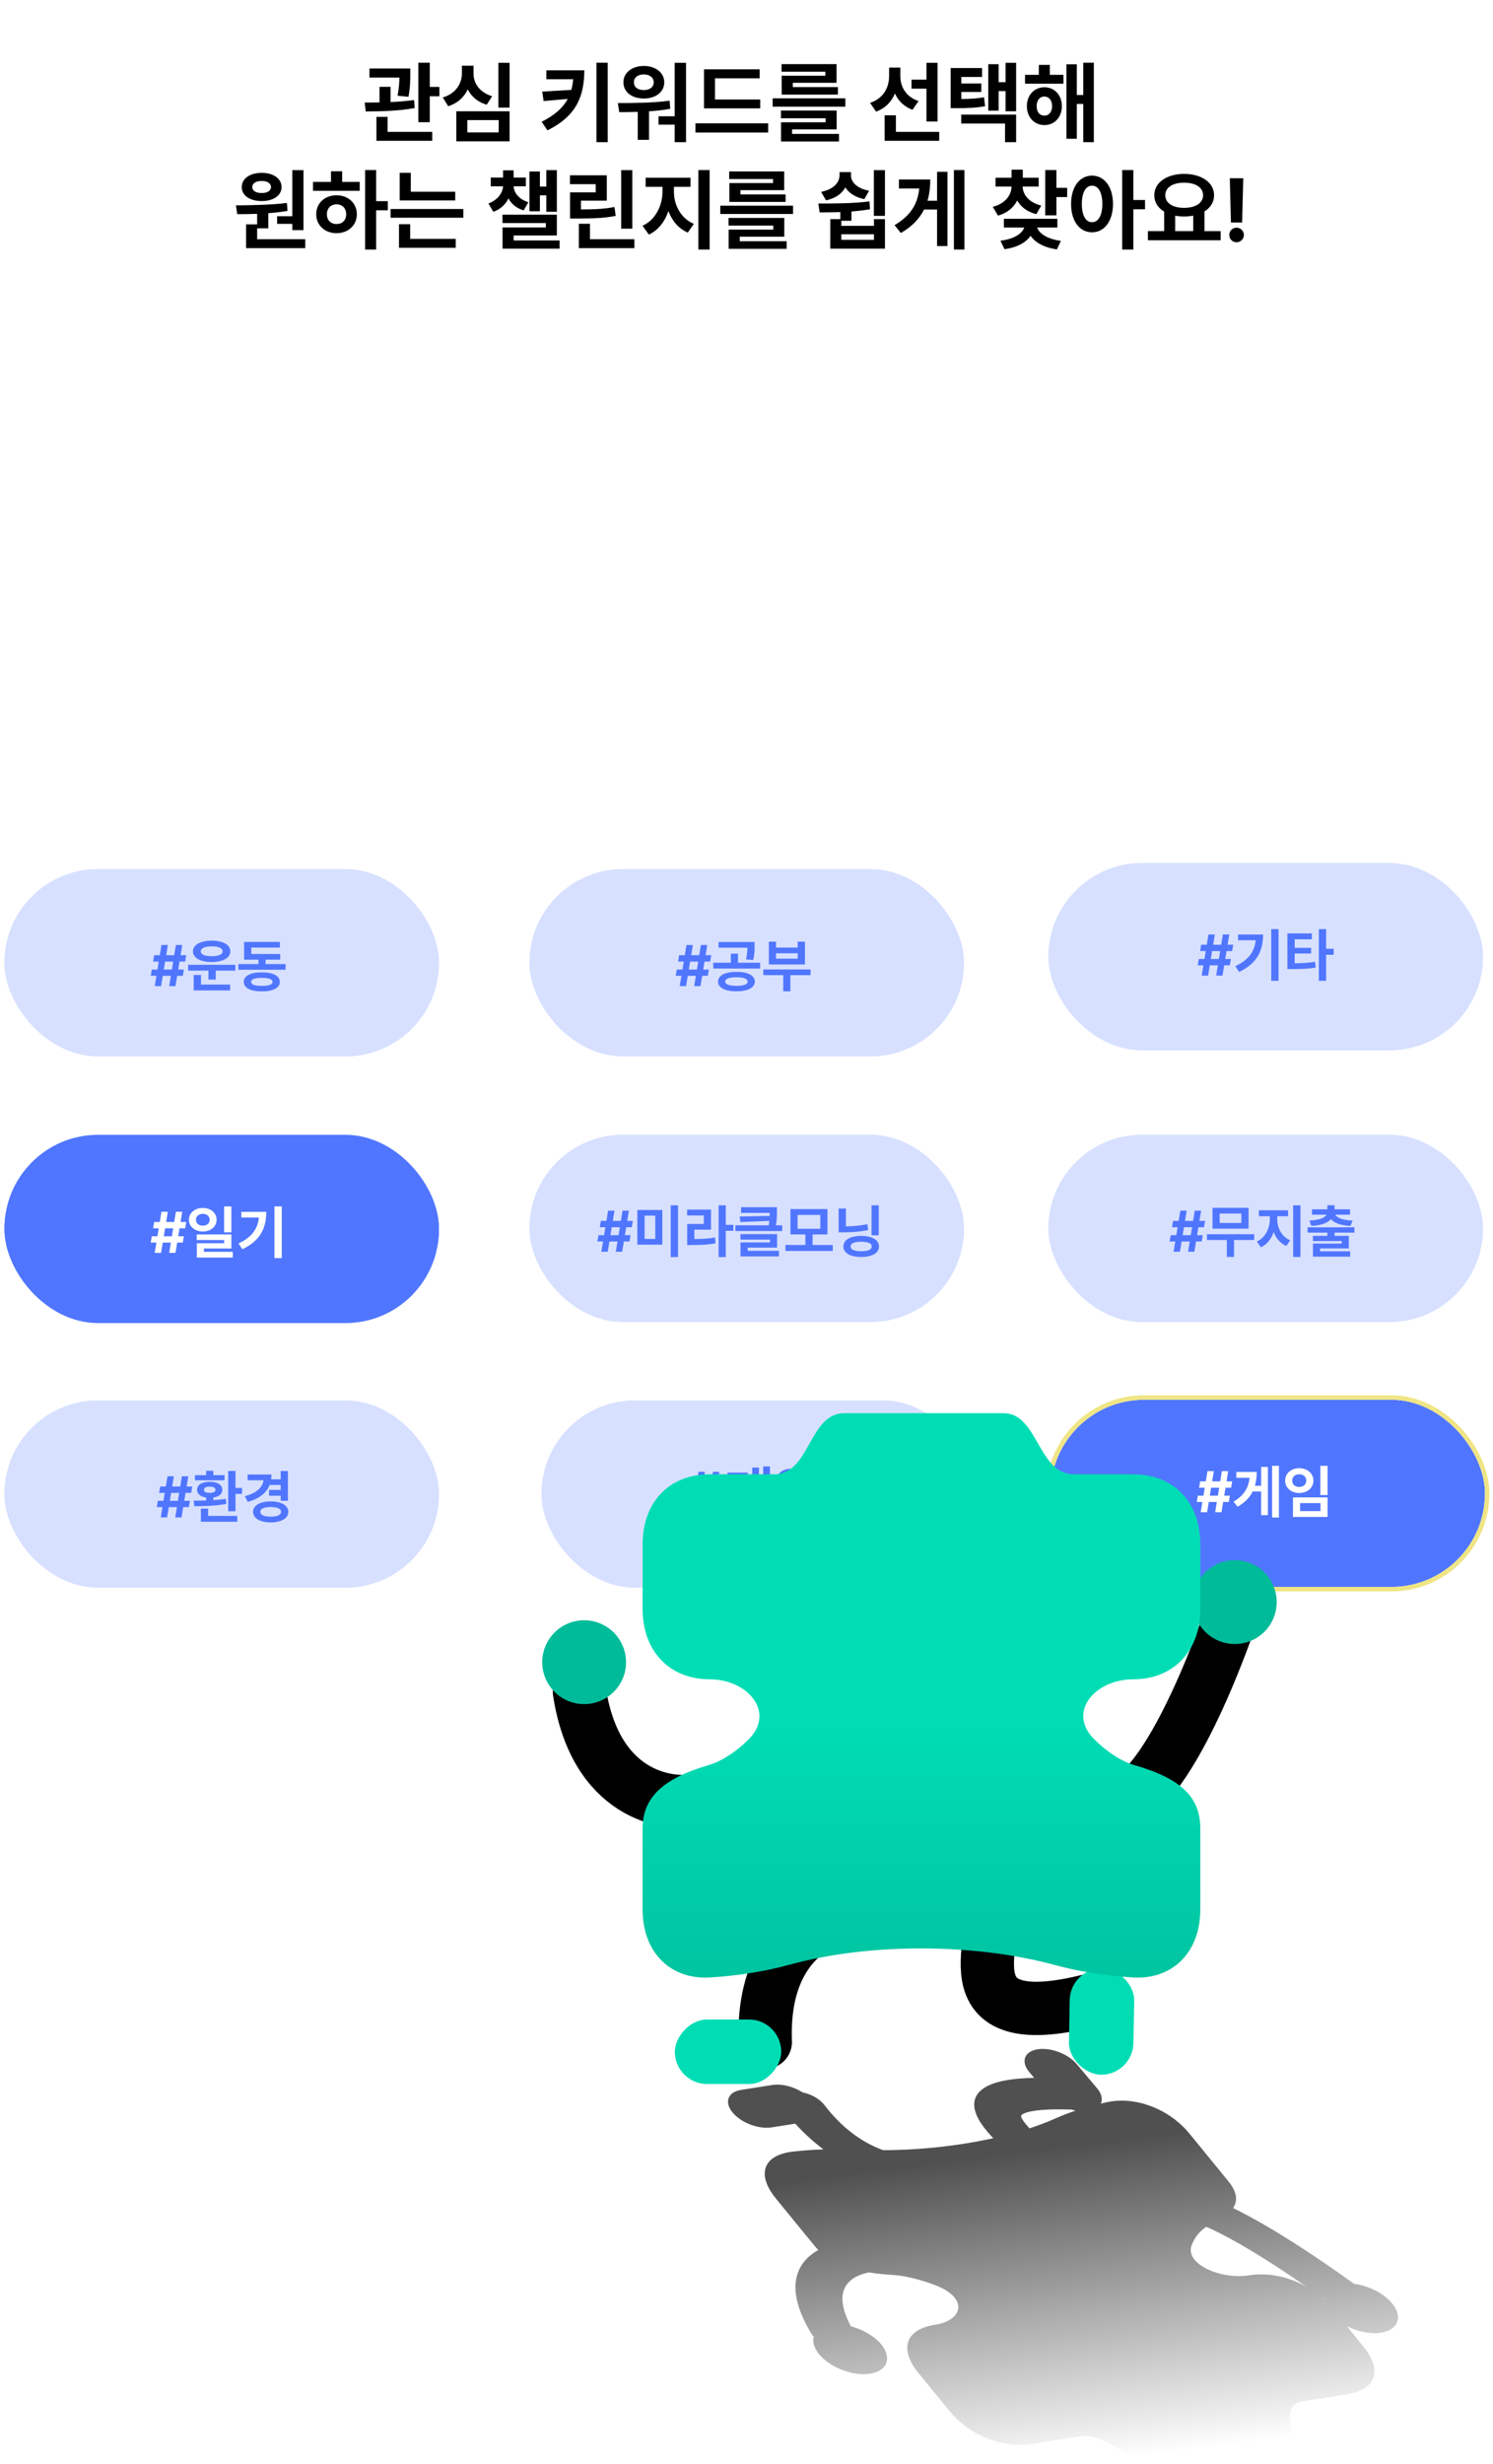 <svg width="334" height="551" viewBox="0 0 334 551" fill="none" xmlns="http://www.w3.org/2000/svg">
<rect x="1" y="253.75" width="97.2" height="41.85" rx="20.925" fill="#5076FF"/>
<path d="M40.585 278.9H41.298L41.62 276.947H42.655L42.773 276.244H41.733L42.026 274.486H43.075L43.193 273.783H42.138L42.46 271.83H41.747L41.425 273.783H39.648L39.97 271.83H39.257L38.935 273.783H37.9L37.792 274.486H38.822L38.529 276.244H37.489L37.372 276.947H38.417L38.095 278.9H38.808L39.13 276.947H40.907L40.585 278.9ZM39.242 276.244L39.535 274.486H41.313L41.02 276.244H39.242ZM46.093 271.332C44.779 271.337 43.832 272.128 43.837 273.256C43.832 274.389 44.779 275.17 46.093 275.17C47.392 275.17 48.334 274.389 48.339 273.256C48.334 272.128 47.392 271.337 46.093 271.332ZM44.589 273.256C44.579 272.504 45.219 271.972 46.093 271.977C46.952 271.972 47.597 272.504 47.597 273.256C47.597 274.018 46.952 274.545 46.093 274.545C45.219 274.545 44.579 274.018 44.589 273.256ZM45.155 276.508H50.038V277.406H45.175V279.574H51.112V278.959H45.927V277.982H50.8V275.893H45.155V276.508ZM50.038 275.473H50.8V271.01H50.038V275.473ZM59.452 271.01H58.681V279.691H59.452V271.01ZM52.382 277.436L52.802 278.061C55.712 276.664 56.874 274.452 56.884 271.957H52.782V272.582H56.103C55.932 274.657 54.731 276.322 52.382 277.436Z" fill="white"/>
<rect x="121.15" y="313.15" width="97.2" height="41.85" rx="20.925" fill="#D7E0FF"/>
<path d="M160.735 337.301H161.448L161.77 335.348H162.806L162.923 334.645H161.883L162.176 332.887H163.225L163.343 332.184H162.288L162.61 330.23H161.897L161.575 332.184H159.798L160.12 330.23H159.407L159.085 332.184H158.05L157.942 332.887H158.973L158.68 334.645H157.64L157.522 335.348H158.567L158.245 337.301H158.958L159.28 335.348H161.057L160.735 337.301ZM159.392 334.645L159.685 332.887H161.463L161.17 334.645H159.392ZM171.214 329.41H170.481V338.092H171.214V329.41ZM163.792 335.66L164.241 336.217C165.452 335.504 166.292 334.61 166.814 333.6H168.655V337.652H169.388V329.645H168.655V332.975H167.098C167.395 332.203 167.532 331.378 167.532 330.523H164.163V331.158H166.77C166.624 332.975 165.677 334.542 163.792 335.66ZM179.593 329.42H178.831V334.381H179.593V329.42ZM172.63 331.91C172.625 333.102 173.587 333.932 174.905 333.932C176.223 333.932 177.176 333.102 177.181 331.91C177.176 330.699 176.223 329.879 174.905 329.879C173.587 329.879 172.625 330.699 172.63 331.91ZM173.382 331.91C173.372 331.1 174.012 330.528 174.905 330.533C175.789 330.528 176.429 331.1 176.429 331.91C176.429 332.716 175.789 333.282 174.905 333.277C174.012 333.282 173.372 332.716 173.382 331.91ZM173.948 337.975H179.593V334.85H173.948V337.975ZM174.7 337.35V335.475H178.841V337.35H174.7Z" fill="#5076FF"/>
<rect x="118.45" y="253.75" width="97.2" height="41.85" rx="20.925" fill="#D7E0FF"/>
<path d="M144.396 278.9H145.109L145.432 276.947H146.467L146.584 276.244H145.544L145.837 274.486H146.887L147.004 273.783H145.949L146.271 271.83H145.558L145.236 273.783H143.459L143.781 271.83H143.068L142.746 273.783H141.711L141.603 274.486H142.634L142.341 276.244H141.301L141.183 276.947H142.228L141.906 278.9H142.619L142.941 276.947H144.719L144.396 278.9ZM143.054 276.244L143.347 274.486H145.124L144.831 276.244H143.054ZM151.965 271.869H147.951V277.514H151.965V271.869ZM148.703 276.889V272.484H151.213V276.889H148.703ZM153.83 279.711H154.601V271.01H153.83V279.711ZM162.805 271.01H162.043V279.711H162.805V275.111H164.26V274.467H162.805V271.01ZM156.428 272.455H159.611V274.291H156.447V277.611H157.141C158.815 277.602 159.973 277.538 161.34 277.289L161.262 276.654C159.948 276.898 158.82 276.962 157.209 276.957V274.926H160.373V271.82H156.428V272.455ZM171.633 271.439H165.734V272.064H170.871V272.094C170.871 272.348 170.876 272.616 170.861 272.899L165.529 273.061L165.627 273.676L170.827 273.451C170.793 273.788 170.744 274.159 170.651 274.574H164.738V275.199H172.639V274.574H171.423C171.633 273.544 171.633 272.763 171.633 272.094V271.439ZM165.666 276.635H170.939V277.455H165.685V279.574H172.004V278.959H166.447V278.041H171.701V276.039H165.666V276.635ZM181.32 277.934H177.697V275.814H180.334V271.742H174.308V275.814H176.945V277.934H173.371V278.578H181.32V277.934ZM175.06 275.199V272.357H179.592V275.199H175.06ZM189.162 271.01H188.4V276.225H189.162V271.01ZM182.56 275.443H183.264C184.86 275.453 186.14 275.355 187.56 275.053L187.453 274.408C186.1 274.701 184.865 274.794 183.332 274.799V271.586H182.56V275.443ZM183.332 277.982C183.332 279.047 184.46 279.672 186.271 279.672C188.078 279.672 189.196 279.047 189.201 277.982C189.196 276.903 188.078 276.269 186.271 276.273C184.46 276.269 183.332 276.903 183.332 277.982ZM184.103 277.982C184.099 277.299 184.929 276.903 186.271 276.908C187.609 276.903 188.43 277.299 188.439 277.982C188.43 278.646 187.609 279.052 186.271 279.057C184.929 279.052 184.099 278.646 184.103 277.982Z" fill="#5076FF"/>
<rect x="234.55" y="193" width="97.2" height="41.85" rx="20.925" fill="#D7E0FF"/>
<path d="M274.81 217.15H275.523L275.845 215.197H276.881L276.998 214.494H275.958L276.251 212.736H277.3L277.418 212.033H276.363L276.685 210.08H275.972L275.65 212.033H273.873L274.195 210.08H273.482L273.16 212.033H272.125L272.017 212.736H273.048L272.755 214.494H271.715L271.597 215.197H272.642L272.32 217.15H273.033L273.355 215.197H275.132L274.81 217.15ZM273.467 214.494L273.76 212.736H275.538L275.245 214.494H273.467ZM285.035 209.26H284.263V217.941H285.035V209.26ZM277.965 215.686L278.384 216.311C281.295 214.914 282.457 212.702 282.466 210.207H278.365V210.832H281.685C281.514 212.907 280.313 214.572 277.965 215.686ZM290.953 210.051H286.881V215.852H287.564C289.21 215.847 290.347 215.798 291.705 215.568L291.617 214.934C290.318 215.158 289.219 215.217 287.652 215.217V213.117H290.757V212.492H287.652V210.695H290.953V210.051ZM292.457 217.941H293.218V213.41H294.673V212.756H293.218V209.26H292.457V217.941Z" fill="#5076FF"/>
<rect x="1" y="313.15" width="97.2" height="41.85" rx="20.925" fill="#D7E0FF"/>
<path d="M41.935 338.301H42.648L42.97 336.348H44.005L44.123 335.645H43.083L43.376 333.887H44.425L44.542 333.184H43.488L43.81 331.23H43.097L42.775 333.184H40.998L41.32 331.23H40.607L40.285 333.184H39.25L39.142 333.887H40.172L39.879 335.645H38.839L38.722 336.348H39.767L39.445 338.301H40.158L40.48 336.348H42.257L41.935 338.301ZM40.592 335.645L40.885 333.887H42.663L42.37 335.645H40.592ZM51.759 330.41H50.988V337.207H51.759V334.102H53.058V333.457H51.759V330.41ZM44.943 335.576L45.031 336.201C46.549 336.187 48.659 336.162 50.519 335.811L50.451 335.264C49.694 335.381 48.869 335.454 48.058 335.503V334.873C49.064 334.775 49.699 334.292 49.709 333.564C49.699 332.729 48.898 332.222 47.667 332.227C46.447 332.222 45.631 332.729 45.636 333.564C45.631 334.297 46.286 334.78 47.296 334.873V335.537C46.447 335.566 45.631 335.576 44.943 335.576ZM45.158 331.846H50.187V331.27H48.058V330.391H47.296V331.27H45.158V331.846ZM46.242 338.906H52.072V338.262H47.013V336.748H46.242V338.906ZM46.369 333.564C46.364 333.071 46.867 332.769 47.667 332.773C48.468 332.769 48.976 333.071 48.976 333.564C48.976 334.038 48.468 334.346 47.667 334.346C46.867 334.346 46.364 334.038 46.369 333.564ZM60.822 330.42H60.05V332.041H58.024C58.097 331.733 58.136 331.406 58.136 331.064H54.181V331.709H57.301C57.15 333.213 55.837 334.39 53.742 335.01L54.064 335.615C55.924 335.063 57.262 334.053 57.834 332.656H60.05V333.828H57.746V334.463H60.05V335.635H60.822V330.42ZM55.08 337.383C55.075 338.423 56.203 339.053 57.98 339.053C59.738 339.053 60.871 338.423 60.871 337.383C60.871 336.348 59.738 335.723 57.98 335.723C56.203 335.723 55.075 336.348 55.08 337.383ZM55.832 337.383C55.837 336.729 56.671 336.333 57.98 336.338C59.269 336.333 60.104 336.729 60.109 337.383C60.104 338.037 59.269 338.433 57.98 338.428C56.671 338.433 55.837 338.037 55.832 337.383Z" fill="#5076FF"/>
<rect x="1" y="194.35" width="97.2" height="41.85" rx="20.925" fill="#D7E0FF"/>
<path d="M40.585 219.5H41.298L41.62 217.547H42.656L42.773 216.844H41.733L42.026 215.086H43.075L43.193 214.383H42.138L42.46 212.43H41.747L41.425 214.383H39.648L39.97 212.43H39.257L38.935 214.383H37.9L37.792 215.086H38.823L38.53 216.844H37.49L37.372 217.547H38.417L38.095 219.5H38.808L39.13 217.547H40.907L40.585 219.5ZM39.242 216.844L39.535 215.086H41.313L41.02 216.844H39.242ZM51.572 216.023H43.622V216.658H47.275V218.436H48.046V216.658H51.572V216.023ZM44.521 213.582C44.516 214.651 45.732 215.315 47.587 215.311C49.443 215.315 50.644 214.651 50.644 213.582C50.644 212.503 49.443 211.839 47.587 211.834C45.732 211.839 44.516 212.503 44.521 213.582ZM44.648 220.105H50.683V219.451H45.419V217.566H44.648V220.105ZM45.341 213.582C45.331 212.889 46.235 212.464 47.587 212.459C48.935 212.464 49.833 212.889 49.833 213.582C49.833 214.256 48.935 214.686 47.587 214.686C46.235 214.686 45.331 214.256 45.341 213.582ZM60.195 215.906H56.601V214.891H59.267V214.266H54.032V212.635H59.208V212.02H53.281V214.891H55.859V215.906H52.275V216.521H60.195V215.906ZM53.232 218.719C53.227 219.72 54.355 220.281 56.23 220.291C58.09 220.281 59.208 219.72 59.218 218.719C59.208 217.728 58.09 217.161 56.23 217.156C54.355 217.161 53.227 217.728 53.232 218.719ZM54.013 218.719C54.003 218.118 54.838 217.762 56.23 217.762C57.607 217.762 58.442 218.118 58.447 218.719C58.442 219.329 57.607 219.681 56.23 219.676C54.838 219.681 54.003 219.329 54.013 218.719Z" fill="#5076FF"/>
<rect x="118.45" y="194.35" width="97.2" height="41.85" rx="20.925" fill="#D7E0FF"/>
<path d="M158.035 219.5H158.748L159.07 217.547H160.105L160.223 216.844H159.183L159.475 215.086H160.525L160.642 214.383H159.588L159.91 212.43H159.197L158.875 214.383H157.098L157.42 212.43H156.707L156.385 214.383H155.35L155.242 215.086H156.272L155.979 216.844H154.939L154.822 217.547H155.867L155.545 219.5H156.258L156.58 217.547H158.357L158.035 219.5ZM156.692 216.844L156.985 215.086H158.763L158.47 216.844H156.692ZM165.008 217.098C163.147 217.098 161.966 217.684 161.971 218.689C161.966 219.686 163.147 220.271 165.008 220.271C166.868 220.271 168.05 219.686 168.055 218.689C168.05 217.684 166.868 217.098 165.008 217.098ZM161.092 216.287H168.992V215.662H165.115V213.982H164.363V215.662H161.092V216.287ZM162.029 212.684H167.225V212.791C167.225 213.47 167.225 214.114 166.99 215.008L167.742 215.096C167.981 214.197 167.981 213.494 167.986 212.791V212.059H162.029V212.684ZM162.732 218.689C162.727 218.069 163.626 217.688 165.008 217.684C166.394 217.688 167.283 218.069 167.293 218.689C167.283 219.295 166.394 219.666 165.008 219.666C163.626 219.666 162.727 219.295 162.732 218.689ZM177.664 216.766H169.715V217.391H173.289V220.291H174.041V217.391H177.664V216.766ZM170.73 215.711H176.639V211.971H175.867V213.172H171.492V211.971H170.73V215.711ZM171.492 215.086V213.797H175.867V215.086H171.492Z" fill="#5076FF"/>
<rect x="234.55" y="253.75" width="97.2" height="41.85" rx="20.925" fill="#D7E0FF"/>
<path d="M269.814 278.9H270.527L270.849 276.947H271.884L272.001 276.244H270.961L271.254 274.486H272.304L272.421 273.783H271.367L271.689 271.83H270.976L270.654 273.783H268.876L269.199 271.83H268.486L268.163 273.783H267.128L267.021 274.486H268.051L267.758 276.244H266.718L266.601 276.947H267.646L267.324 278.9H268.037L268.359 276.947H270.136L269.814 278.9ZM268.471 276.244L268.764 274.486H270.541L270.248 276.244H268.471ZM280.8 276.059H272.851V276.693H276.425V279.691H277.177V276.693H280.8V276.059ZM273.876 274.877H279.765V271.498H273.876V274.877ZM274.628 274.271V272.123H279.003V274.271H274.628ZM284.609 273.676V272.543H286.679V271.908H281.787V272.543H283.837V273.676C283.832 275.18 282.748 276.82 281.503 277.416L281.962 278.021C282.954 277.523 283.832 276.42 284.238 275.146C284.643 276.347 285.517 277.348 286.533 277.807L286.962 277.201C285.683 276.649 284.614 275.15 284.609 273.676ZM287.89 279.691H288.662V271.01H287.89V279.691ZM298.056 274.877H290.156V275.473H293.72V276.283H291.103V276.859H296.288V277.611H291.122V279.594H297.304V279.008H291.884V278.158H297.04V276.283H294.472V275.473H298.056V274.877ZM290.576 273.891L290.8 274.477C292.255 274.354 293.564 273.905 294.101 273.08C294.633 273.905 295.942 274.354 297.392 274.477L297.626 273.891C296.025 273.788 294.667 273.246 294.531 272.377H297.255V271.771H294.472V270.961H293.72V271.771H290.966V272.377H293.666C293.525 273.246 292.167 273.788 290.576 273.891Z" fill="#5076FF"/>
<rect x="1" y="254" width="97.2" height="41.85" rx="20.925" fill="#5076FF"/>
<path d="M37.848 280.15H39.257L39.638 277.853H40.895L41.136 276.443H39.867L40.159 274.666H41.416L41.657 273.244H40.394L40.768 270.959H39.346L38.972 273.244H37.169L37.544 270.959H36.122L35.747 273.244H34.484L34.255 274.666H35.512L35.22 276.443H33.964L33.722 277.853H34.992L34.611 280.15H36.033L36.414 277.853H38.223L37.848 280.15ZM36.642 276.443L36.934 274.666H38.743L38.451 276.443H36.642ZM45.377 270.108C43.593 270.102 42.266 271.207 42.266 272.749C42.266 274.279 43.593 275.371 45.377 275.377C47.135 275.371 48.455 274.279 48.462 272.749C48.455 271.207 47.135 270.102 45.377 270.108ZM43.84 272.749C43.828 271.917 44.488 271.429 45.377 271.429C46.252 271.429 46.894 271.917 46.9 272.749C46.894 273.574 46.252 274.063 45.377 274.069C44.481 274.063 43.828 273.574 43.84 272.749ZM44.005 277.281H50.15V277.992H44.031V281.191H52.08V279.922H45.618V279.173H51.762V276.037H44.005V277.281ZM50.137 275.555H51.762V269.766H50.137V275.555ZM63.036 269.766H61.398V281.318H63.036V269.766ZM53.362 278.043L54.212 279.338C58.339 277.389 59.564 274.476 59.57 270.972H53.984V272.241H57.919C57.659 274.806 56.345 276.634 53.362 278.043Z" fill="white"/>
<rect x="121.15" y="313.148" width="97.2" height="41.85" rx="20.925" fill="#D7E0FF"/>
<path d="M157.998 338.299H159.408L159.788 336.001H161.045L161.286 334.592H160.017L160.309 332.814H161.566L161.807 331.393H160.544L160.918 329.107H159.496L159.122 331.393H157.319L157.694 329.107H156.272L155.897 331.393H154.634L154.406 332.814H155.662L155.37 334.592H154.114L153.872 336.001H155.142L154.761 338.299H156.183L156.564 336.001H158.373L157.998 338.299ZM156.792 334.592L157.084 332.814H158.893L158.601 334.592H156.792ZM172.255 327.914H170.732V339.467H172.255V327.914ZM162.099 335.925L163.013 337.067C164.657 336.115 165.73 334.973 166.39 333.652H168.282V338.959H169.792V328.168H168.282V332.37H166.891C167.171 331.418 167.291 330.39 167.291 329.285H162.734V330.593H165.685C165.463 332.859 164.435 334.541 162.099 335.925ZM183.148 327.927H181.523V334.452H183.148V327.927ZM173.652 331.24C173.652 332.827 175.01 333.995 176.813 333.995C178.609 333.995 179.968 332.827 179.974 331.24C179.968 329.59 178.609 328.447 176.813 328.447C175.01 328.447 173.652 329.59 173.652 331.24ZM175.239 331.24C175.226 330.333 175.886 329.806 176.813 329.806C177.714 329.806 178.368 330.333 178.374 331.24C178.368 332.097 177.714 332.637 176.813 332.637C175.886 332.637 175.226 332.097 175.239 331.24ZM175.404 339.34H183.148V334.973H175.404V339.34ZM177.003 338.045V336.255H181.561V338.045H177.003Z" fill="#5076FF"/>
<g filter="url(#filter0_b_504_172)">
<rect x="235" y="313" width="97.2" height="41.85" rx="20.925" fill="#5076FF"/>
<rect x="234.5" y="312.5" width="98.2" height="42.85" rx="21.425" stroke="#EFE585"/>
</g>
<path d="M271.848 338.15H273.257L273.638 335.853H274.895L275.136 334.443H273.867L274.159 332.666H275.416L275.657 331.244H274.394L274.768 328.959H273.346L272.972 331.244H271.169L271.544 328.959H270.122L269.747 331.244H268.484L268.255 332.666H269.512L269.22 334.443H267.963L267.722 335.853H268.992L268.611 338.15H270.033L270.414 335.853H272.223L271.848 338.15ZM270.642 334.443L270.934 332.666H272.743L272.451 334.443H270.642ZM286.105 327.766H284.582V339.318H286.105V327.766ZM275.949 335.776L276.863 336.919C278.507 335.967 279.58 334.824 280.24 333.504H282.131V338.811H283.642V328.02H282.131V332.222H280.741C281.021 331.27 281.141 330.241 281.141 329.137H276.584V330.444H279.535C279.313 332.71 278.285 334.393 275.949 335.776ZM296.998 327.778H295.373V334.304H296.998V327.778ZM287.502 331.092C287.502 332.679 288.86 333.847 290.663 333.847C292.459 333.847 293.817 332.679 293.824 331.092C293.817 329.441 292.459 328.299 290.663 328.299C288.86 328.299 287.502 329.441 287.502 331.092ZM289.088 331.092C289.076 330.184 289.736 329.657 290.663 329.657C291.564 329.657 292.218 330.184 292.224 331.092C292.218 331.949 291.564 332.488 290.663 332.488C289.736 332.488 289.076 331.949 289.088 331.092ZM289.254 339.191H296.998V334.824H289.254V339.191ZM290.853 337.896V336.106H295.411V337.896H290.853Z" fill="white"/>
<rect x="118.45" y="253.75" width="97.2" height="41.85" rx="20.925" fill="#D7E0FF"/>
<path d="M137.77 279.9H139.18L139.56 277.603H140.817L141.058 276.193H139.789L140.081 274.416H141.338L141.579 272.994H140.316L140.69 270.709H139.268L138.894 272.994H137.091L137.466 270.709H136.044L135.669 272.994H134.406L134.178 274.416H135.434L135.142 276.193H133.886L133.644 277.603H134.914L134.533 279.9H135.955L136.336 277.603H138.145L137.77 279.9ZM136.564 276.193L136.856 274.416H138.665L138.373 276.193H136.564ZM148.168 270.557H142.582V278.313H148.168V270.557ZM144.207 277.031V271.826H146.594V277.031H144.207ZM150.047 281.094H151.684V269.516H150.047V281.094ZM162.361 269.516H160.762V281.094H162.361V275.216H164.062V273.883H162.361V269.516ZM153.716 271.788H157.448V273.68H153.728V278.402H154.706C156.737 278.402 158.324 278.333 160.089 278.009L159.949 276.714C158.413 276.974 157.023 277.05 155.341 277.057V274.962H159.06V270.48H153.716V271.788ZM173.8 269.935H165.776V271.204H172.187C172.181 271.426 172.181 271.648 172.175 271.877L165.459 272.017L165.637 273.261L172.099 273.007C172.067 273.312 172.022 273.635 171.953 273.984H164.507V275.267H174.993V273.984H173.578C173.806 272.81 173.806 271.845 173.8 270.938V269.935ZM165.649 277.184H172.238V277.818H165.662V280.941H174.257V279.697H167.274V278.986H173.85V275.952H165.649V277.184ZM186.292 278.39H181.785V276.028H185.111V270.366H176.834V276.028H180.173V278.39H175.717V279.723H186.292V278.39ZM178.433 274.759V271.661H183.512V274.759H178.433ZM196.588 269.516H194.975V276.219H196.588V269.516ZM187.612 275.559H188.615C190.481 275.565 192.316 275.444 194.226 275.038L194.036 273.73C192.392 274.073 190.83 274.2 189.237 274.232V270.239H187.612V275.559ZM188.679 278.732C188.672 280.186 190.221 281.075 192.665 281.068C195.102 281.075 196.632 280.186 196.639 278.732C196.632 277.241 195.102 276.358 192.665 276.358C190.221 276.358 188.672 277.241 188.679 278.732ZM190.291 278.732C190.291 278.009 191.122 277.666 192.665 277.666C194.195 277.666 195.007 278.009 195.014 278.732C195.007 279.418 194.195 279.786 192.665 279.786C191.122 279.786 190.291 279.418 190.291 278.732Z" fill="#5076FF"/>
<rect x="234.55" y="193" width="97.2" height="41.85" rx="20.925" fill="#D7E0FF"/>
<path d="M272.073 218.15H273.483L273.863 215.853H275.12L275.361 214.443H274.092L274.384 212.666H275.641L275.882 211.244H274.619L274.993 208.959H273.571L273.197 211.244H271.394L271.769 208.959H270.347L269.972 211.244H268.709L268.481 212.666H269.737L269.445 214.443H268.189L267.947 215.853H269.217L268.836 218.15H270.258L270.639 215.853H272.448L272.073 218.15ZM270.867 214.443L271.159 212.666H272.968L272.676 214.443H270.867ZM286.026 207.766H284.388V219.318H286.026V207.766ZM276.352 216.043L277.202 217.338C281.328 215.389 282.553 212.476 282.56 208.972H276.974V210.241H280.909C280.649 212.806 279.335 214.634 276.352 216.043ZM293.478 208.718H288.006V216.69H288.984C291.002 216.69 292.576 216.64 294.341 216.373L294.189 215.065C292.646 215.307 291.294 215.376 289.644 215.396V213.212H293.313V211.942H289.644V210.038H293.478V208.718ZM295.039 219.318H296.664V213.504H298.365V212.146H296.664V207.766H295.039V219.318Z" fill="#5076FF"/>
<rect x="1" y="313.15" width="97.2" height="41.85" rx="20.925" fill="#D7E0FF"/>
<path d="M39.198 339.301H40.608L40.988 337.003H42.245L42.486 335.594H41.217L41.509 333.816H42.766L43.007 332.395H41.744L42.118 330.109H40.696L40.322 332.395H38.519L38.894 330.109H37.472L37.097 332.395H35.834L35.605 333.816H36.862L36.57 335.594H35.313L35.072 337.003H36.342L35.961 339.301H37.383L37.764 337.003H39.573L39.198 339.301ZM37.992 335.594L38.284 333.816H40.093L39.801 335.594H37.992ZM52.681 328.916H51.056V337.93H52.681V334.045H54.153V332.712H52.681V328.916ZM43.312 335.556L43.477 336.8C45.47 336.781 48.206 336.749 50.637 336.279L50.523 335.162C49.627 335.295 48.675 335.384 47.73 335.441V334.851C48.967 334.667 49.742 334.045 49.748 333.144C49.742 332.001 48.618 331.334 46.917 331.341C45.203 331.334 44.08 332.001 44.086 333.144C44.08 334.051 44.86 334.673 46.117 334.851V335.518C45.108 335.549 44.143 335.556 43.312 335.556ZM43.616 331.011H50.23V329.855H47.73V328.878H46.117V329.855H43.616V331.011ZM44.937 340.266H53.074V338.971H46.562V337.333H44.937V340.266ZM45.635 333.144C45.629 332.655 46.092 332.42 46.917 332.42C47.73 332.42 48.193 332.655 48.199 333.144C48.193 333.575 47.73 333.823 46.917 333.816C46.092 333.823 45.629 333.575 45.635 333.144ZM64.411 328.929H62.799V330.782H60.647C60.704 330.439 60.73 330.078 60.73 329.703H55.398V330.998H58.965C58.736 332.585 57.429 333.861 54.775 334.553L55.41 335.835C57.949 335.143 59.593 333.88 60.317 332.052H62.799V333.156H60.196V334.451H62.799V335.581H64.411V328.929ZM56.616 338.057C56.61 339.504 58.191 340.418 60.565 340.418C62.907 340.418 64.494 339.504 64.5 338.057C64.494 336.628 62.907 335.727 60.565 335.721C58.191 335.727 56.61 336.628 56.616 338.057ZM58.229 338.057C58.229 337.346 59.098 336.978 60.565 336.99C61.999 336.978 62.869 337.346 62.875 338.057C62.869 338.774 61.999 339.136 60.565 339.136C59.098 339.136 58.229 338.774 58.229 338.057Z" fill="#5076FF"/>
<rect x="1" y="194.35" width="97.2" height="41.85" rx="20.925" fill="#D7E0FF"/>
<path d="M37.848 220.5H39.258L39.639 218.202H40.895L41.136 216.793H39.867L40.159 215.016H41.416L41.657 213.594H40.394L40.768 211.309H39.346L38.972 213.594H37.169L37.544 211.309H36.122L35.747 213.594H34.484L34.256 215.016H35.513L35.221 216.793H33.964L33.722 218.202H34.992L34.611 220.5H36.033L36.414 218.202H38.223L37.848 220.5ZM36.642 216.793L36.934 215.016H38.743L38.452 216.793H36.642ZM52.651 215.739H42.076V217.034H46.634V219.04H48.271V217.034H52.651V215.739ZM43.168 212.73C43.168 214.203 44.844 215.117 47.357 215.117C49.858 215.117 51.528 214.203 51.534 212.73C51.528 211.264 49.858 210.344 47.357 210.331C44.844 210.344 43.168 211.264 43.168 212.73ZM43.333 221.465H51.483V220.157H44.971V218.012H43.333V221.465ZM44.92 212.73C44.913 211.994 45.865 211.613 47.357 211.613C48.849 211.613 49.795 211.994 49.795 212.73C49.795 213.435 48.849 213.816 47.357 213.822C45.865 213.816 44.913 213.435 44.92 212.73ZM63.886 215.574H59.405V214.584H62.681V213.314H56.219V211.88H62.617V210.623H54.606V214.584H57.818V215.574H53.324V216.844H63.886V215.574ZM54.53 219.561C54.53 220.913 56.053 221.681 58.58 221.681C61.087 221.681 62.592 220.913 62.604 219.561C62.592 218.189 61.087 217.428 58.58 217.428C56.053 217.428 54.53 218.189 54.53 219.561ZM56.181 219.561C56.174 218.964 56.98 218.659 58.58 218.659C60.148 218.659 60.973 218.964 60.979 219.561C60.973 220.164 60.148 220.449 58.58 220.449C56.98 220.449 56.174 220.164 56.181 219.561Z" fill="#5076FF"/>
<rect x="118.45" y="194.35" width="97.2" height="41.85" rx="20.925" fill="#D7E0FF"/>
<path d="M155.298 220.5H156.707L157.088 218.202H158.345L158.586 216.793H157.317L157.609 215.016H158.866L159.107 213.594H157.844L158.218 211.309H156.796L156.422 213.594H154.619L154.994 211.309H153.572L153.197 213.594H151.934L151.705 215.016H152.962L152.67 216.793H151.413L151.172 218.202H152.442L152.061 220.5H153.483L153.864 218.202H155.673L155.298 220.5ZM154.092 216.793L154.384 215.016H156.193L155.901 216.793H154.092ZM164.744 217.313C162.236 217.313 160.624 218.113 160.63 219.497C160.624 220.862 162.236 221.674 164.744 221.668C167.27 221.674 168.857 220.862 168.87 219.497C168.857 218.113 167.27 217.313 164.744 217.313ZM159.564 216.577H170.05V215.27H165.099V213.251H163.499V215.27H159.564V216.577ZM160.745 211.905H167.194C167.181 212.692 167.149 213.473 166.889 214.521L168.476 214.673C168.812 213.486 168.812 212.496 168.806 211.575V210.636H160.745V211.905ZM162.243 219.497C162.236 218.856 163.15 218.513 164.744 218.52C166.337 218.513 167.257 218.856 167.257 219.497C167.257 220.119 166.337 220.437 164.744 220.437C163.15 220.437 162.236 220.119 162.243 219.497ZM181.336 216.78H170.761V218.05H175.217V221.668H176.817V218.05H181.336V216.78ZM172.005 215.663H180.079V210.56H178.454V211.893H173.605V210.56H172.005V215.663ZM173.605 214.368V213.162H178.454V214.368H173.605Z" fill="#5076FF"/>
<rect x="234.55" y="253.75" width="97.2" height="41.85" rx="20.925" fill="#D7E0FF"/>
<path d="M265.781 279.9H267.19L267.571 277.603H268.828L269.069 276.193H267.799L268.091 274.416H269.348L269.589 272.994H268.326L268.701 270.709H267.279L266.904 272.994H265.101L265.476 270.709H264.054L263.68 272.994H262.416L262.188 274.416H263.445L263.153 276.193H261.896L261.655 277.603H262.924L262.543 279.9H263.965L264.346 277.603H266.155L265.781 279.9ZM264.575 276.193L264.867 274.416H266.676L266.384 276.193H264.575ZM280.583 275.978H270.008V277.272H274.464V281.056H276.064V277.272H280.583V275.978ZM271.252 274.733H279.314V270.074H271.252V274.733ZM272.852 273.464V271.356H277.702V273.464H272.852ZM285.738 272.664V271.953H288.15V270.633H281.624V271.953H284.075V272.664C284.075 274.619 283.084 276.758 281.167 277.615L282.094 278.897C283.459 278.269 284.417 277 284.938 275.482C285.458 276.879 286.398 278.028 287.756 278.605L288.632 277.336C286.696 276.53 285.731 274.53 285.738 272.664ZM289.292 281.068H290.93V269.516H289.292V281.068ZM303.003 274.441H292.517V275.622H296.948V276.346H293.71V277.501H300.147V278.072H293.723V280.992H302.051V279.799H295.31V279.164H301.746V276.346H298.56V275.622H303.003V274.441ZM292.923 272.931L293.368 274.124C295.532 274.016 297.017 273.477 297.747 272.607C298.477 273.477 299.969 274.016 302.115 274.124L302.584 272.931C300.255 272.829 299.074 272.277 298.744 271.61H302.013V270.417H298.547V269.503H296.948V270.417H293.507V271.61H296.745C296.408 272.277 295.234 272.829 292.923 272.931Z" fill="#5076FF"/>
<path d="M219.48 427.777C227.039 427.777 208 455.999 243 447.499" stroke="black" stroke-width="11.926" stroke-linecap="round"/>
<path d="M156.305 402.547C148.883 403.98 133.156 401.139 129.632 378.316" stroke="black" stroke-width="11.926" stroke-linecap="round"/>
<path d="M192.797 427.777C185.238 427.777 170.335 433.547 171.199 456.623" stroke="black" stroke-width="11.926" stroke-linecap="round"/>
<rect width="23.798" height="14.423" rx="7.211" transform="matrix(0.019 -1 -1 -0.019 253.42 464.062)" fill="#00DDB5"/>
<rect width="23.798" height="14.423" rx="7.211" transform="matrix(-1 0 0 1 174.769 451.576)" fill="#00DDB5"/>
<circle cx="130.678" cy="371.678" r="9.375" transform="rotate(27.981 130.678 371.678)" fill="#00BB99"/>
<path d="M250.242 402.876C257.791 402.476 268.218 382.5 276.218 359.001" stroke="black" stroke-width="11.926" stroke-linecap="round"/>
<circle cx="9.375" cy="9.375" r="9.375" transform="matrix(-0.744 0.668 0.668 0.744 276.949 345)" fill="#00BB99"/>
<path d="M143.759 408.838C143.759 402.004 148.257 397.671 158.584 394.671C161.431 393.837 164.654 391.729 167.433 388.986C173.559 382.939 167.358 375.503 158.75 375.503V375.503C149.756 375.503 143.759 369.169 143.759 359.835V345.335C143.759 335.834 149.756 329.667 158.75 329.667H173.242C181.237 329.667 180.904 316 188.899 316H224.544C232.206 316 232.206 329.667 240.202 329.667H253.527C262.522 329.667 268.518 335.834 268.518 345.335V359.835C268.518 369.169 262.522 375.503 253.527 375.503V375.503C245.004 375.503 238.713 382.759 244.704 388.821C247.495 391.644 250.79 393.82 253.694 394.671C264.187 397.671 268.518 401.838 268.518 408.838V427.005C268.518 436.506 262.355 442.673 253.527 442.173C247.297 441.812 241.401 440.862 235.923 439.377C218.049 434.532 194.64 434.399 176.777 439.284C171.153 440.823 165.109 441.805 158.75 442.173C149.922 442.673 143.759 436.506 143.759 427.005V408.838Z" fill="url(#paint0_linear_504_172)"/>
<path fill-rule="evenodd" clip-rule="evenodd" d="M232.027 458.251C234.944 457.744 238.886 459.201 240.832 461.506L245.414 466.932C246.466 468.178 246.719 469.417 246.269 470.373C246.767 470.257 247.272 470.145 247.784 470.038C254.09 468.718 261.588 471.582 266.1 477.102L274.728 487.658C276.628 489.982 277.04 491.934 275.858 493.733C277.916 494.739 280.066 495.897 282.257 497.152C288.534 500.751 295.709 505.486 302.94 510.693C303.863 510.809 304.832 511.033 305.814 511.374C310.313 512.935 313.363 516.342 312.628 518.984C311.892 521.625 307.649 522.501 303.15 520.94C302.496 520.713 301.872 520.447 301.285 520.149L304.887 524.555C309.399 530.075 307.882 534.358 301.214 535.407L291.336 536.961C288.341 537.432 288.517 539.693 288.691 541.93C288.861 544.12 289.03 546.287 286.22 546.729L259.796 550.886C256.832 551.352 253.79 549.591 250.747 547.829C247.704 546.067 244.662 544.305 241.698 544.771L230.955 546.461C224.288 547.511 216.914 544.627 212.402 539.107L205.515 530.681C201.082 525.258 202.52 520.879 209.187 519.83C215.569 518.825 216.634 513.781 209.22 510.983C205.858 509.713 202.467 508.864 199.961 508.712C197.938 508.592 196.098 508.4 194.424 508.129C192.743 508.434 190.93 509.127 189.761 510.428C188.292 512.064 187.561 514.973 190.359 520.191C191.679 520.529 193.011 521.07 194.242 521.806C198.214 524.179 199.622 527.679 197.386 529.624C195.15 531.569 190.118 531.222 186.145 528.848C183.049 526.998 181.511 524.464 182.042 522.515C181.818 522.27 181.624 522.014 181.465 521.75C176.853 514.085 177.168 508.744 180.229 505.336C181.029 504.447 181.993 503.714 183.057 503.117C182.771 502.827 182.5 502.524 182.243 502.209L173.615 491.653C169.103 486.133 170.743 481.831 177.525 481.092C179.744 480.852 181.976 480.694 184.21 480.615C182.016 478.967 179.9 477.058 177.91 474.865L172.637 475.694C169.685 476.159 165.758 474.66 163.867 472.345C161.975 470.031 162.835 467.779 165.788 467.314L172.737 466.221C174.882 465.883 177.541 466.582 179.56 467.877C181.47 468.269 183.375 469.321 184.413 470.679C188.946 476.613 193.795 479.418 197.5 480.769C197.519 480.776 197.538 480.783 197.557 480.79C205.938 480.776 214.549 479.811 222.196 478.114C221.351 477.214 220.39 476.13 219.608 474.99C217.892 472.485 216.798 469.252 219.942 467.023C222.115 465.482 225.949 464.742 231.346 464.618L230.27 463.344C228.324 461.039 229.11 458.759 232.027 458.251ZM230.313 475.913C232.371 475.239 234.299 474.504 236.062 473.715C237.488 473.077 239.016 472.486 240.644 471.945C240.307 471.88 239.969 471.797 239.634 471.699C239.48 471.705 239.322 471.706 239.158 471.701C231.913 471.495 229.439 472.272 228.714 472.786C228.41 473.002 228.224 473.207 228.938 474.25C229.268 474.732 229.729 475.279 230.313 475.913ZM296.229 514.237C296.228 514.2 296.227 514.162 296.227 514.125C296.025 513.979 295.822 513.834 295.62 513.69C295.827 513.868 296.03 514.051 296.229 514.237ZM292.252 511.317C286.906 507.605 281.816 504.335 277.381 501.793C274.411 500.09 271.889 498.803 269.881 497.935C268.405 498.832 267.226 500.325 266.581 502.066C265.018 506.287 273.128 509.769 279.446 508.775C283.727 508.102 288.331 509.089 292.252 511.317Z" fill="url(#paint1_linear_504_172)"/>
<path d="M91.791 15.312H82.65V17.344H89.359C89.34 18.408 89.262 19.707 88.939 21.406L91.381 21.641C91.791 19.434 91.791 17.656 91.791 16.426V15.312ZM81.596 22.93L81.811 24.922C84.906 24.912 89.066 24.844 92.768 24.16L92.631 22.363C90.961 22.607 89.154 22.744 87.377 22.822V19.414H84.897V22.9C83.715 22.93 82.592 22.93 81.596 22.93ZM84.213 31.484H96.693V29.492H86.713V26.133H84.213V31.484ZM93.588 27.324H96.147V21.523H98.295V19.434H96.147V14.023H93.588V27.324ZM113.998 14.043H111.498V24.062H113.998V14.043ZM99.057 21.797L100.268 23.75C102.387 23.086 103.832 21.719 104.643 19.99C105.443 21.582 106.85 22.812 108.881 23.418L110.092 21.523C107.221 20.635 105.912 18.564 105.932 16.406V14.688H103.334V16.406C103.334 18.623 102.035 20.898 99.057 21.797ZM102.084 31.602H113.998V24.883H102.084V31.602ZM104.545 29.609V26.855H111.557V29.609H104.545ZM130.717 15.723H122.221V17.715H128.227C128.148 18.555 128.021 19.355 127.807 20.098L121.303 20.488L121.615 22.598L127.006 22.119C125.932 24.111 124.096 25.771 121.166 27.227L122.475 29.141C129.193 25.85 130.697 21.191 130.717 15.723ZM133.432 31.797H135.951V14.023H133.432V31.797ZM153.471 14.043H150.932V25.996H147.318V27.871H150.932V31.797H153.471V14.043ZM138.217 23.047L138.529 25.078C139.789 25.078 141.195 25.068 142.67 25.02V31.27H145.189V24.893C146.771 24.785 148.373 24.609 149.936 24.336L149.799 22.52C145.961 23.027 141.547 23.047 138.217 23.047ZM139.467 18.398C139.457 20.586 141.371 22.031 144.037 22.031C146.664 22.031 148.598 20.586 148.607 18.398C148.598 16.26 146.664 14.756 144.037 14.746C141.371 14.756 139.457 16.26 139.467 18.398ZM141.811 18.398C141.801 17.314 142.709 16.641 144.037 16.641C145.326 16.641 146.225 17.314 146.244 18.398C146.225 19.512 145.316 20.137 144.037 20.137C142.709 20.137 141.801 19.512 141.811 18.398ZM170.072 22.246H159.955V17.52H169.936V15.508H157.494V24.238H170.072V22.246ZM155.58 29.629H171.85V27.578H155.58V29.629ZM189.115 21.992H172.846V23.848H189.115V21.992ZM174.701 26.445H184.701V27.344H174.721V31.641H187.689V29.941H177.201V28.926H187.162V24.727H174.701V26.445ZM174.838 16.035H184.643V16.934H174.877V21.152H187.455V19.473H177.357V18.516H187.143V14.336H174.838V16.035ZM201.42 17.07V15.117H198.9V17.051C198.891 19.6 197.611 22.031 194.643 23.008L195.99 24.961C198.051 24.219 199.438 22.764 200.199 20.898C200.951 22.549 202.25 23.857 204.135 24.551L205.482 22.598C202.65 21.65 201.42 19.365 201.42 17.07ZM197.904 31.484H210.111V29.492H200.424V25.781H197.904V31.484ZM203.92 19.824H207.26V27.168H209.74V14.043H207.26V17.812H203.92V19.824ZM219.701 15.215H212.67V24.18H213.881C216.566 24.189 218.305 24.121 220.385 23.75L220.131 21.758C218.48 22.041 217.025 22.119 215.053 22.139V20.566H219.525V18.672H215.053V17.207H219.701V15.215ZM215.033 27.617H224.838V31.797H227.318V25.625H215.033V27.617ZM221.088 24.746H223.412V20.371H224.955V24.883H227.318V14.043H224.955V18.379H223.412V14.355H221.088V24.746ZM237.904 16.738H234.857V14.512H232.396V16.738H229.311V18.711H237.904V16.738ZM229.721 23.73C229.721 26.211 231.381 27.969 233.646 27.969C235.922 27.969 237.543 26.211 237.553 23.73C237.543 21.26 235.922 19.521 233.646 19.512C231.381 19.521 229.721 21.26 229.721 23.73ZM231.908 23.73C231.908 22.393 232.611 21.582 233.646 21.582C234.643 21.582 235.355 22.393 235.365 23.73C235.355 25.088 234.643 25.859 233.646 25.859C232.611 25.859 231.908 25.088 231.908 23.73ZM238.568 31.035H240.893V23.242H242.338V31.797H244.701V14.023H242.338V21.25H240.893V14.375H238.568V31.035ZM67.894 38.043H65.394V48.355H61.996V50.055H65.394V51.461H67.894V38.043ZM52.777 45.914L53.07 47.887C54.418 47.887 55.932 47.877 57.523 47.818V50.172H55.043V55.484H68.285V53.492H57.523V51.051H60.023V47.672C61.459 47.565 62.914 47.398 64.32 47.164L64.184 45.387C60.424 45.846 56.029 45.895 52.777 45.914ZM54.086 41.832C54.086 43.736 55.912 44.967 58.559 44.957C61.137 44.967 62.982 43.736 62.992 41.832C62.982 39.938 61.137 38.639 58.559 38.648C55.912 38.639 54.086 39.938 54.086 41.832ZM56.449 41.832C56.44 40.953 57.289 40.465 58.559 40.465C59.75 40.465 60.609 40.953 60.629 41.832C60.609 42.691 59.75 43.17 58.559 43.16C57.289 43.17 56.44 42.691 56.449 41.832ZM84.144 38.023H81.684V55.797H84.144V47.027H86.762V44.977H84.144V38.023ZM70.023 42.672H80.473V40.68H76.547V38.297H74.047V40.68H70.023V42.672ZM70.746 47.906C70.736 50.387 72.67 52.135 75.297 52.145C77.885 52.135 79.828 50.387 79.828 47.906C79.828 45.426 77.885 43.658 75.297 43.668C72.67 43.658 70.736 45.426 70.746 47.906ZM73.129 47.906C73.129 46.539 74.037 45.699 75.297 45.68C76.537 45.699 77.445 46.539 77.445 47.906C77.445 49.283 76.537 50.103 75.297 50.094C74.037 50.103 73.129 49.283 73.129 47.906ZM101.84 42.867H91.898V38.648H89.418V44.82H101.84V42.867ZM87.387 48.688H103.656V46.734H87.387V48.688ZM89.262 55.406H101.957V53.414H91.762V50.133H89.262V55.406ZM117.641 39.703H114.906V38.082H112.543V39.703H109.789V41.656H112.543C112.455 43.121 111.371 44.713 109.262 45.504L110.355 47.359C111.986 46.793 113.109 45.69 113.744 44.371C114.398 45.582 115.512 46.559 117.152 47.047L118.207 45.23C116.059 44.547 114.975 43.092 114.906 41.656H117.641V39.703ZM112.406 49.879H122.113V50.855H112.426V55.602H125.18V53.766H114.906V52.652H124.574V48.004H112.406V49.879ZM118.441 47.242H120.785V43.688H122.211V47.359H124.574V38.043H122.211V41.715H120.785V38.355H118.441V47.242ZM141.449 38.043H138.969V51.129H141.449V38.043ZM127.504 41.188H133.266V43.023H127.523V48.863H129.086C132.846 48.863 135.15 48.766 137.738 48.277L137.465 46.285C135.16 46.725 133.148 46.822 129.965 46.832V44.859H135.746V39.195H127.504V41.188ZM129.496 55.484H141.918V53.492H131.977V50.035H129.496V55.484ZM150.766 42.867V41.773H154.477V39.742H144.438V41.773H148.207V42.867C148.207 45.875 146.684 49.166 143.734 50.484L145.16 52.457C147.26 51.49 148.734 49.537 149.535 47.203C150.336 49.352 151.781 51.119 153.871 52.008L155.219 50.055C152.24 48.815 150.756 45.738 150.766 42.867ZM156.234 55.797H158.754V38.023H156.234V55.797ZM177.406 45.992H161.137V47.848H177.406V45.992ZM162.992 50.445H172.992V51.344H163.012V55.641H175.98V53.941H165.492V52.926H175.453V48.727H162.992V50.445ZM163.129 40.035H172.934V40.934H163.168V45.152H175.746V43.473H165.648V42.516H175.434V38.336H163.129V40.035ZM188.207 53.629V52.379H195.512V53.629H188.207ZM183.07 45.504L183.363 47.496C184.77 47.496 186.342 47.486 187.992 47.428V49H185.746V55.602H197.973V49H195.512V50.504H188.207V49.371H190.473V47.291C191.859 47.184 193.266 47.027 194.633 46.793L194.516 45.035C190.717 45.514 186.391 45.514 183.07 45.504ZM183.695 42.906L184.789 44.801C186.908 44.352 188.344 43.297 189.115 41.9C189.906 43.17 191.322 44.117 193.363 44.527L194.418 42.652C191.664 42.125 190.365 40.699 190.375 39.195V38.473H187.816V39.195C187.797 40.816 186.518 42.33 183.695 42.906ZM195.492 48.277H197.973V38.043H195.492V48.277ZM215.746 38.023H213.402V55.797H215.746V38.023ZM200.121 50.348L201.527 52.105C204.057 50.641 205.707 48.883 206.723 46.852H209.633V55.016H211.957V38.414H209.633V44.879H207.494C207.924 43.414 208.109 41.832 208.109 40.133H201.098V42.145H205.639C205.297 45.631 203.715 48.219 200.121 50.348ZM232.367 39.742H228.812V37.945H226.293V39.742H222.719V41.715H226.293C226.254 43.629 224.936 45.514 222.094 46.246L223.266 48.219C225.346 47.633 226.771 46.402 227.562 44.83C228.363 46.256 229.779 47.369 231.84 47.887L232.934 45.973C230.092 45.25 228.822 43.473 228.773 41.715H232.367V39.742ZM223.812 53.824L224.711 55.719C227.543 55.348 229.535 54.234 230.551 52.721C231.586 54.244 233.588 55.377 236.449 55.758L237.328 53.863C234.232 53.453 232.475 52.184 232.016 50.875H236.547V48.922H224.574V50.875H229.125C228.666 52.213 226.928 53.443 223.812 53.824ZM233.832 48.16H236.332V44.059H238.734V42.008H236.332V38.023H233.832V48.16ZM244.301 39.273C241.576 39.273 239.604 41.725 239.613 45.602C239.604 49.508 241.576 51.949 244.301 51.949C247.016 51.949 248.979 49.508 248.988 45.602C248.979 41.725 247.016 39.273 244.301 39.273ZM242.016 45.602C242.016 42.965 242.943 41.52 244.301 41.52C245.688 41.52 246.596 42.965 246.605 45.602C246.596 48.248 245.688 49.693 244.301 49.684C242.943 49.693 242.016 48.248 242.016 45.602ZM251.039 55.797H253.539V46.793H256.156V44.723H253.539V38.023H251.039V55.797ZM273.07 51.676H269.457V47.272C270.795 46.441 271.596 45.201 271.605 43.668C271.596 40.787 268.754 38.893 264.906 38.883C261.039 38.893 258.227 40.787 258.227 43.668C258.227 45.23 259.057 46.49 260.434 47.32V51.676H256.801V53.727H273.07V51.676ZM260.688 43.668C260.688 41.881 262.357 40.846 264.906 40.855C267.416 40.846 269.135 41.881 269.145 43.668C269.135 45.406 267.416 46.48 264.906 46.48C262.357 46.48 260.688 45.406 260.688 43.668ZM262.895 51.676V48.228C263.52 48.346 264.193 48.414 264.906 48.414C265.619 48.414 266.303 48.346 266.938 48.219V51.676H262.895ZM278.129 39.859H275.121L275.375 49.762H277.875L278.129 39.859ZM275.004 52.535C274.984 53.443 275.727 54.176 276.645 54.176C277.514 54.176 278.266 53.443 278.266 52.535C278.266 51.637 277.514 50.904 276.645 50.914C275.727 50.904 274.984 51.637 275.004 52.535Z" fill="black"/>
<defs>
<filter id="filter0_b_504_172" x="224" y="302" width="119.2" height="63.85" filterUnits="userSpaceOnUse" color-interpolation-filters="sRGB">
<feFlood flood-opacity="0" result="BackgroundImageFix"/>
<feGaussianBlur in="BackgroundImageFix" stdDeviation="5"/>
<feComposite in2="SourceAlpha" operator="in" result="effect1_backgroundBlur_504_172"/>
<feBlend mode="normal" in="SourceGraphic" in2="effect1_backgroundBlur_504_172" result="shape"/>
</filter>
<linearGradient id="paint0_linear_504_172" x1="206.139" y1="384.199" x2="206.139" y2="456.242" gradientUnits="userSpaceOnUse">
<stop stop-color="#00DDB5"/>
<stop offset="1" stop-color="#00BE9C"/>
</linearGradient>
<linearGradient id="paint1_linear_504_172" x1="233.5" y1="480.5" x2="242.5" y2="551" gradientUnits="userSpaceOnUse">
<stop stop-color="#505050"/>
<stop offset="1" stop-color="#505050" stop-opacity="0"/>
</linearGradient>
</defs>
</svg>
